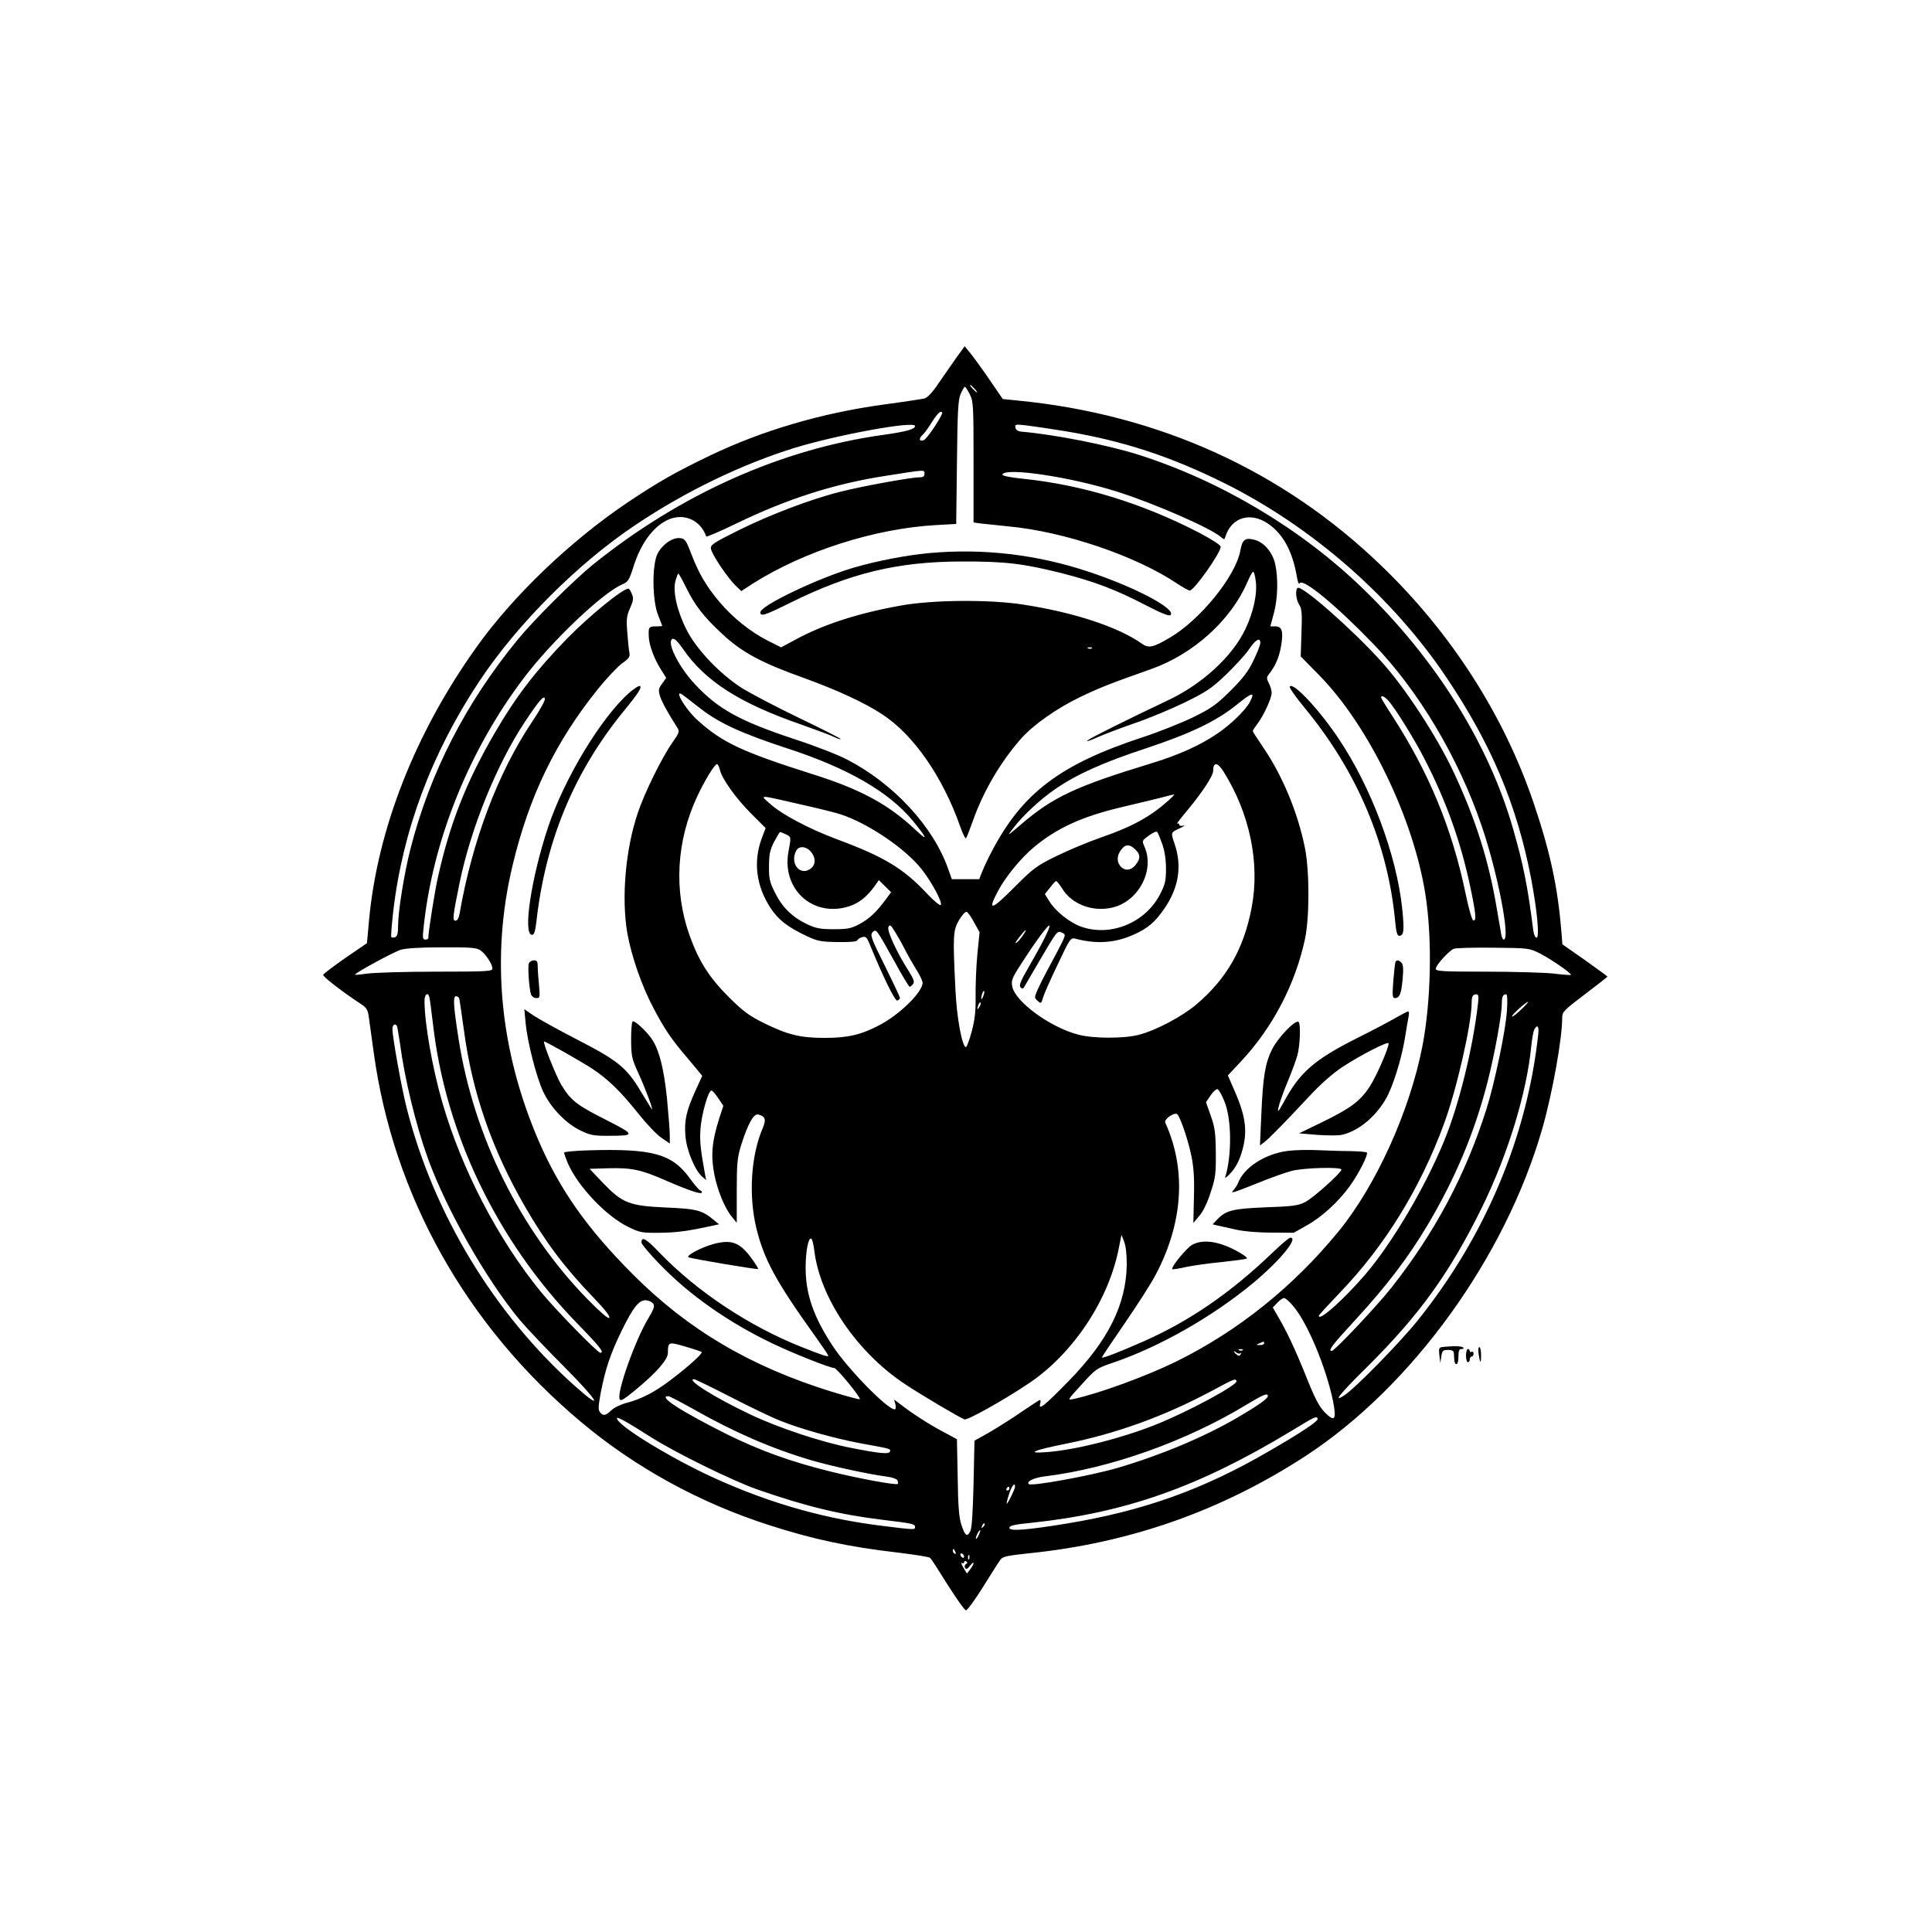 <?xml version="1.0" standalone="no"?>
<!DOCTYPE svg PUBLIC "-//W3C//DTD SVG 20010904//EN"
 "http://www.w3.org/TR/2001/REC-SVG-20010904/DTD/svg10.dtd">
<svg version="1.0" xmlns="http://www.w3.org/2000/svg"
 width="1024pt" height="1024pt" viewBox="0 0 1024 1024"
 preserveAspectRatio="xMidYMid meet">

<g transform="translate(0,1024) scale(0.1,-0.1)"
fill="currentColor" stroke="none">
<path d="M5066 8340 c-25 -36 -67 -96 -94 -135 -29 -44 -56 -72 -72 -77 -14
-3 -110 -18 -215 -32 -329 -45 -644 -137 -925 -272 -185 -89 -275 -141 -435
-248 -303 -204 -609 -497 -803 -771 -322 -452 -521 -959 -566 -1442 l-11 -122
-114 -78 c-63 -44 -116 -84 -118 -90 -3 -9 107 -94 204 -157 24 -16 33 -30 37
-61 3 -22 15 -110 27 -195 104 -758 491 -1448 1099 -1957 287 -241 628 -428
995 -546 232 -75 423 -116 684 -146 90 -11 167 -23 171 -28 5 -4 47 -69 93
-143 47 -74 90 -135 97 -135 7 0 48 56 91 125 43 69 84 134 92 144 11 16 37
21 148 33 536 54 1022 225 1469 516 564 368 1059 1053 1255 1737 53 186 105
474 105 585 0 32 8 40 120 125 66 50 120 92 120 94 0 1 -54 41 -119 87 l-120
84 -5 65 c-20 241 -59 422 -147 683 -158 467 -438 903 -807 1258 -523 505
-1180 803 -1927 876 l-80 8 -70 102 c-38 56 -84 119 -101 140 l-31 38 -47 -65z
m99 -160 c10 -11 16 -20 13 -20 -3 0 -13 9 -23 20 -10 11 -16 20 -13 20 3 0
13 -9 23 -20z m-25 -30 c19 -37 20 -58 20 -359 l0 -320 33 -5 c17 -2 86 -9
152 -16 295 -27 678 -157 897 -305 29 -19 58 -35 64 -35 23 0 164 200 164 232
0 9 -47 39 -117 76 -301 155 -613 251 -926 284 -71 7 -116 16 -114 23 13 39
359 -12 608 -91 197 -62 498 -194 551 -241 16 -14 18 -14 23 3 32 103 134 133
228 67 80 -56 129 -148 152 -287 4 -24 10 -35 14 -27 17 27 190 -115 389 -321
241 -249 452 -604 575 -965 84 -245 154 -603 117 -603 -5 0 -12 15 -14 33 -3
17 -13 75 -22 127 -42 256 -114 483 -233 735 -87 184 -254 440 -379 578 -150
167 -420 405 -444 391 -14 -9 -9 -63 8 -89 14 -21 16 -47 12 -150 l-4 -124
101 -103 c260 -266 497 -756 560 -1159 37 -235 30 -567 -16 -804 -67 -344
-245 -737 -443 -980 -240 -294 -533 -529 -861 -691 -159 -78 -410 -170 -545
-199 -34 -7 -34 -7 43 77 74 82 80 86 159 113 250 84 534 245 755 429 139 117
237 236 192 236 -7 0 -48 -35 -93 -78 -224 -215 -441 -364 -686 -472 -119 -53
-220 -92 -220 -85 0 3 54 84 121 181 66 96 140 211 164 257 146 276 164 558
51 807 -8 18 50 58 64 44 17 -17 59 -142 75 -223 12 -59 16 -119 13 -217 l-3
-136 31 37 c20 22 43 70 60 123 26 78 29 100 28 212 -1 107 -5 135 -27 197
l-25 71 25 37 c13 20 30 34 36 32 7 -2 23 -30 36 -63 39 -93 41 -285 5 -403
-3 -9 11 2 30 23 23 25 44 63 56 104 34 109 25 190 -36 329 l-36 83 71 76
c166 178 285 405 337 644 25 114 25 359 1 483 -38 190 -119 385 -222 536 -30
44 -55 83 -55 86 0 4 11 21 24 38 33 43 76 136 76 165 0 13 -7 36 -15 51 -13
26 -13 31 4 52 32 42 52 89 61 146 13 77 5 103 -30 103 l-27 0 18 67 c21 75
25 186 8 262 -14 65 -61 119 -114 131 -47 11 -61 -1 -71 -59 -25 -135 -213
-367 -374 -461 -88 -52 -112 -57 -147 -32 -126 89 -362 167 -633 208 -173 27
-475 25 -642 -5 -227 -40 -416 -101 -565 -183 l-73 -39 -72 36 c-91 47 -182
119 -254 204 -69 81 -110 151 -150 255 -28 74 -34 81 -60 84 -40 4 -94 -34
-119 -83 -30 -60 -28 -248 3 -325 12 -30 22 -56 22 -57 0 -2 -16 -3 -35 -3
-37 0 -39 -5 -36 -60 3 -43 30 -115 62 -165 l30 -48 -21 -30 c-20 -26 -21 -34
-12 -66 10 -31 39 -85 92 -168 13 -20 10 -27 -27 -80 -56 -80 -148 -267 -183
-373 -65 -193 -87 -450 -55 -636 22 -123 77 -281 137 -394 64 -121 94 -165
186 -273 l74 -89 -35 -77 c-49 -107 -61 -160 -54 -242 6 -75 49 -180 88 -215
l22 -19 -6 30 c-25 137 -29 179 -24 245 6 76 41 200 58 200 5 0 21 -18 36 -41
l27 -40 -22 -67 c-38 -120 -45 -193 -27 -291 17 -89 56 -186 97 -234 l23 -28
0 168 c0 148 3 177 23 243 36 114 67 169 91 163 38 -10 43 -27 23 -74 -62
-144 -75 -356 -33 -529 40 -165 105 -284 308 -567 40 -56 73 -105 73 -108 0
-9 -29 1 -145 47 -276 110 -551 293 -748 497 -73 77 -97 90 -97 55 0 -8 44
-61 98 -116 155 -161 364 -308 597 -419 115 -55 300 -128 327 -130 14 -1 143
-158 135 -165 -2 -3 -71 16 -153 41 -428 133 -758 328 -1049 620 -242 242
-387 448 -499 706 -207 479 -255 977 -140 1459 87 367 228 659 454 939 46 57
104 118 127 135 36 25 43 35 39 56 -3 14 -8 62 -11 106 -6 71 -4 88 14 130 18
40 20 53 10 76 -6 15 -14 28 -18 28 -31 0 -205 -142 -325 -264 -168 -173 -270
-306 -381 -496 -153 -262 -240 -482 -304 -770 -17 -75 -50 -284 -51 -322 0 -5
-7 -8 -16 -8 -14 0 -15 9 -9 63 48 460 239 936 528 1319 147 196 421 457 526
501 30 13 36 23 58 92 38 121 100 207 175 246 85 44 179 7 211 -84 1 -5 72 26
157 67 270 131 521 212 795 254 214 34 205 33 205 11 0 -14 -7 -19 -28 -19
-43 0 -303 -47 -416 -76 -157 -39 -375 -122 -540 -204 -135 -67 -151 -78 -148
-98 3 -28 88 -155 131 -196 l30 -29 63 41 c273 172 646 291 970 309 l106 6 4
326 c3 277 6 332 20 364 9 20 19 37 22 37 3 0 15 -18 26 -40z m-152 -114 c-30
-56 -79 -124 -92 -129 -24 -9 -28 8 -6 28 10 9 33 41 50 69 18 29 38 53 46 53
10 0 10 -5 2 -21z m-138 -54 c0 -17 -48 -30 -169 -47 -541 -75 -1078 -316
-1540 -689 -101 -82 -312 -292 -397 -396 -276 -337 -465 -704 -569 -1111 -32
-125 -65 -329 -65 -402 0 -43 -4 -59 -15 -64 -9 -3 -18 -3 -21 0 -3 2 2 63 10
135 50 430 204 841 457 1222 201 303 523 625 829 829 262 176 563 321 841 407
229 70 639 145 639 116z m800 -28 c304 -51 554 -133 840 -275 466 -232 893
-606 1178 -1032 237 -353 371 -672 446 -1057 33 -172 47 -320 30 -320 -7 0
-15 18 -18 43 -28 224 -52 346 -107 536 -128 448 -410 899 -795 1271 -326 316
-752 570 -1187 709 -164 52 -446 108 -622 123 -20 2 -31 9 -33 22 -4 17 1 18
60 11 34 -4 128 -18 208 -31z m1005 -789 c11 -67 -11 -170 -55 -261 -69 -144
-228 -290 -408 -375 -228 -108 -410 -199 -427 -213 -11 -9 11 -2 49 15 38 17
128 51 200 76 72 24 191 74 264 109 116 57 143 75 221 149 48 47 104 107 122
135 35 51 59 64 59 32 0 -10 -16 -51 -36 -92 -28 -59 -55 -94 -123 -162 -77
-76 -102 -93 -202 -142 -63 -30 -181 -77 -264 -104 -435 -143 -635 -294 -797
-602 -19 -36 -42 -84 -51 -107 l-17 -43 -73 0 -72 0 -19 53 c-77 223 -289 454
-536 581 -47 25 -173 74 -281 109 -289 96 -404 159 -527 292 -86 92 -152 225
-117 239 10 3 27 -13 54 -52 117 -171 300 -289 627 -402 82 -29 162 -59 177
-67 16 -8 31 -13 33 -10 2 2 -96 52 -219 111 -123 59 -259 131 -303 158 -116
74 -240 203 -293 306 -52 101 -76 206 -61 263 6 21 13 39 15 39 3 0 21 -32 40
-71 49 -99 92 -155 192 -248 104 -98 208 -154 438 -236 171 -62 317 -129 411
-191 166 -108 322 -333 414 -597 13 -37 27 -64 30 -60 4 5 19 44 35 88 54 156
148 317 256 439 65 74 189 161 313 221 102 49 154 70 378 149 223 79 422 259
508 458 14 32 28 58 32 58 4 0 10 -20 13 -45z m-868 -361 c-3 -3 -12 -4 -19
-1 -8 3 -5 6 6 6 11 1 17 -2 13 -5z m-2071 -322 c97 -75 219 -131 455 -208
320 -104 539 -230 666 -383 78 -95 85 -115 17 -51 -143 135 -289 215 -542 295
-379 120 -483 169 -614 287 -70 63 -135 179 -74 131 13 -10 54 -42 92 -71z
m2910 40 c-23 -45 -102 -122 -175 -171 -89 -61 -205 -113 -346 -156 -404 -123
-524 -179 -695 -326 -74 -63 -74 -63 -40 -19 54 70 142 152 225 209 110 76
254 141 480 215 237 79 371 143 480 231 82 66 98 70 71 17z m-3806 -108 c-182
-272 -317 -631 -384 -1016 -4 -24 -12 -38 -22 -38 -17 0 -14 25 22 201 60 292
198 630 346 853 76 114 102 144 106 122 2 -9 -29 -64 -68 -122z m4537 114 c37
-40 142 -209 197 -318 111 -216 188 -432 237 -662 32 -151 36 -192 17 -186 -6
2 -24 64 -39 137 -72 348 -194 644 -388 944 -34 52 -61 97 -61 100 0 14 17 6
37 -15z m-3542 -366 c10 -48 85 -153 166 -234 l77 -77 -20 -53 c-47 -124 -30
-256 47 -372 41 -62 92 -101 190 -147 57 -27 76 -31 164 -32 66 -1 102 2 105
9 2 6 14 14 26 17 18 5 24 -1 37 -31 72 -177 137 -310 149 -305 8 3 14 9 14
14 0 4 -36 81 -80 170 -73 146 -79 164 -65 178 19 19 19 19 116 -155 40 -74
77 -134 80 -134 4 0 12 6 18 14 9 11 5 25 -22 68 -64 100 -118 217 -108 235 7
14 13 10 33 -23 14 -22 38 -64 53 -94 15 -30 43 -79 61 -108 19 -29 34 -61 34
-71 0 -49 -121 -168 -228 -224 -98 -52 -169 -68 -292 -68 -129 0 -196 17 -320
78 -79 39 -109 61 -186 137 -105 105 -160 191 -209 328 -85 238 -70 501 41
738 40 85 92 170 104 170 5 0 11 -13 15 -28z m2669 -10 c140 -222 195 -487
150 -722 -41 -217 -131 -376 -292 -513 -75 -64 -216 -139 -307 -162 -78 -20
-240 -20 -319 1 -149 38 -336 175 -351 256 -6 31 -1 45 48 120 77 120 143 209
149 202 7 -6 -36 -92 -111 -222 -42 -72 -51 -96 -42 -105 9 -9 13 -9 19 1 4 7
45 77 91 156 80 136 85 144 107 134 22 -10 22 -11 6 -47 -9 -19 -39 -76 -66
-126 -27 -49 -57 -109 -67 -132 -17 -40 -17 -42 1 -58 18 -16 19 -15 28 17 5
18 40 97 78 176 65 138 69 143 93 137 114 -30 209 -23 307 20 78 34 117 68
168 143 75 111 92 226 50 344 -19 56 -19 56 29 78 23 11 32 17 20 14 -14 -3
-23 -1 -23 6 0 6 -5 8 -11 4 -6 -4 17 27 51 67 82 99 140 186 140 213 0 48 23
47 54 -2z m-291 -155 c-98 -87 -193 -139 -358 -196 -66 -23 -172 -67 -235 -98
-106 -52 -123 -65 -218 -160 -130 -131 -151 -136 -91 -23 39 73 120 172 186
227 122 103 255 164 464 214 74 17 166 40 204 49 39 10 73 19 78 19 4 1 -10
-14 -30 -32z m-1943 -22 c85 -19 178 -42 205 -51 145 -47 343 -181 430 -291
55 -70 113 -179 101 -190 -4 -4 -36 22 -70 58 -127 136 -227 197 -486 293
-146 55 -287 130 -350 187 -54 48 -66 48 170 -6z m1910 -208 c13 -37 20 -82
20 -131 0 -64 -4 -83 -32 -137 -79 -152 -266 -227 -422 -169 -60 23 -134 82
-166 136 l-22 35 27 34 c14 19 29 35 33 35 4 0 18 -18 32 -40 51 -83 160 -124
263 -101 139 31 228 194 174 321 -15 34 -15 34 22 61 20 15 39 24 44 20 4 -4
16 -33 27 -64z m-1995 51 c29 -13 29 -14 14 -92 -36 -196 125 -347 314 -292
56 16 100 50 144 111 l21 30 33 -32 32 -32 -28 -38 c-50 -68 -89 -104 -140
-131 -43 -23 -63 -27 -135 -27 -71 0 -94 4 -141 26 -79 37 -133 90 -171 167
-29 58 -33 76 -32 142 0 61 5 85 27 128 15 28 29 52 32 52 2 0 16 -5 30 -12z
m1852 -80 c28 -27 29 -48 2 -82 -26 -33 -63 -34 -85 -1 -17 26 -12 58 14 88
20 23 41 22 69 -5z m-1717 -15 c27 -35 23 -73 -11 -92 -55 -31 -102 38 -69
100 15 28 55 24 80 -8z m863 -372 l29 -52 -12 -119 c-6 -65 -10 -165 -9 -222
1 -79 -4 -122 -21 -186 -12 -45 -26 -82 -30 -82 -20 0 -49 153 -56 305 -14
286 -13 313 19 368 16 27 34 46 40 44 7 -2 25 -27 40 -56z m257 -71 c-11 -16
-26 -33 -33 -37 -12 -7 0 11 32 50 23 28 24 20 1 -13z m-2875 -76 c28 -18 65
-74 65 -98 0 -14 -29 -16 -297 -16 -164 0 -327 -5 -363 -10 -35 -5 -66 -8 -68
-6 -6 6 201 119 242 132 26 8 105 13 219 13 147 1 182 -2 202 -15z m5620 -19
c59 -31 168 -106 161 -112 -2 -2 -43 1 -92 7 -49 5 -209 10 -356 10 -231 0
-268 2 -268 15 0 19 68 94 95 106 11 5 106 7 210 6 190 -2 190 -2 250 -32z
m-2954 -226 c-5 -13 -10 -19 -10 -12 -1 15 10 45 15 40 3 -2 0 -15 -5 -28z
m-2936 -1 c3 -7 11 -73 20 -146 66 -580 339 -1148 762 -1584 122 -125 148
-158 125 -158 -15 0 -242 233 -317 325 -226 278 -417 645 -520 1000 -53 182
-95 422 -95 540 0 34 16 48 25 23z m5559 -35 c-27 -238 -101 -540 -181 -733
-100 -243 -272 -535 -415 -703 -115 -134 -248 -253 -248 -221 0 4 50 58 111
122 238 247 427 553 553 897 67 181 146 529 146 639 0 35 6 46 26 46 10 0 12
-12 8 -47z m153 -40 c-6 -103 -66 -388 -109 -523 -111 -349 -273 -653 -504
-946 -76 -96 -300 -334 -315 -334 -22 0 0 29 127 167 163 177 279 329 381 501
146 245 250 493 318 760 37 145 75 353 75 413 0 37 6 49 23 49 6 0 8 -33 4
-87z m-5553 65 c2 -7 13 -83 25 -169 44 -330 148 -630 324 -935 110 -190 210
-323 366 -485 58 -61 87 -97 80 -104 -6 -6 -47 30 -117 101 -354 363 -601 862
-681 1375 -28 179 -31 229 -14 229 7 0 15 -6 17 -12z m2757 -45 c-12 -20 -14
-14 -5 12 4 9 9 14 11 11 3 -2 0 -13 -6 -23z m2871 -14 c-23 -23 -45 -39 -48
-37 -5 6 74 78 85 78 3 0 -13 -19 -37 -41z m-5958 -87 c2 -4 9 -46 16 -92 24
-185 84 -433 148 -610 98 -270 308 -640 486 -855 37 -44 144 -157 238 -251
180 -181 214 -241 56 -101 -429 383 -751 915 -893 1476 -27 107 -75 374 -75
417 0 23 14 32 24 16z m6049 -44 c-59 -544 -282 -1073 -640 -1518 -96 -119
-329 -357 -387 -395 -65 -43 -27 5 122 152 276 274 437 498 607 844 137 280
237 606 261 854 4 39 11 78 16 88 16 30 26 18 21 -25z m-2181 -1221 c-3 -212
-99 -404 -311 -620 -125 -128 -158 -154 -148 -118 3 11 3 21 -1 21 -3 0 -46
-28 -96 -62 -50 -35 -127 -83 -171 -109 l-80 -45 -5 -230 c-4 -161 -9 -236
-18 -252 -17 -30 -27 -22 -47 38 -12 37 -17 97 -19 250 l-4 202 -80 43 c-73
39 -155 92 -225 146 l-28 21 7 -26 c3 -15 2 -26 -4 -26 -39 0 -249 215 -329
337 -102 155 -143 275 -143 414 0 88 15 163 30 154 5 -3 12 -31 16 -63 30
-251 225 -538 479 -707 84 -56 288 -177 317 -188 16 -6 217 107 344 193 235
159 423 444 475 720 l13 65 14 -35 c9 -23 14 -66 14 -123z m881 -218 c76 -88
174 -322 212 -503 20 -102 10 -116 -44 -61 -30 31 -53 75 -100 194 -59 146
-104 241 -153 323 l-22 38 24 25 c13 14 29 25 36 25 7 0 28 -18 47 -41z
m-3390 10 c8 -12 1 -31 -27 -77 -68 -112 -167 -389 -152 -427 5 -13 20 -5 78
43 114 93 178 165 178 201 0 59 3 60 92 34 45 -13 84 -26 87 -29 7 -7 -70 -77
-164 -148 -84 -64 -155 -101 -232 -121 -31 -8 -69 -26 -83 -40 -30 -29 -43
-31 -60 -10 -10 12 -9 32 4 103 25 127 50 203 110 327 63 129 95 168 133 163
14 -2 31 -10 36 -19z m3237 -209 c0 -5 -10 -10 -22 -9 -22 0 -22 1 -3 9 11 5
21 9 23 9 1 1 2 -3 2 -9z m-113 -36 c-3 -3 -12 -4 -19 -1 -8 3 -5 6 6 6 11 1
17 -2 13 -5z m-12 -16 c5 4 5 1 1 -6 -6 -10 -11 -10 -22 -1 -8 6 -14 14 -14
16 0 3 6 0 13 -6 8 -6 18 -7 22 -3z m-2703 -232 c101 -52 219 -109 263 -126
112 -45 293 -95 427 -120 160 -29 160 -29 155 -43 -5 -16 -54 -11 -207 19
-158 31 -386 107 -533 177 -192 91 -344 187 -298 187 5 0 92 -42 193 -94z
m2682 85 c12 -19 -263 -167 -436 -235 -184 -72 -416 -130 -565 -142 -121 -10
-79 9 97 44 264 53 517 144 765 276 131 70 131 70 139 57z m166 -80 c0 -14
-51 -50 -162 -115 -177 -103 -406 -199 -634 -266 -140 -41 -458 -99 -471 -86
-14 14 27 34 85 41 345 42 749 186 1067 379 90 54 115 65 115 47z m-3046 -69
c215 -122 414 -209 624 -271 104 -31 307 -75 400 -87 32 -4 56 -13 59 -21 3
-8 4 -16 2 -18 -9 -8 -206 28 -359 66 -211 52 -378 113 -555 201 -240 121
-359 198 -303 198 7 0 66 -31 132 -68z m-221 -151 c128 -81 425 -227 557 -274
257 -90 442 -135 666 -162 164 -20 174 -22 174 -39 0 -15 -2 -15 -200 10 -315
41 -617 132 -915 274 -224 108 -465 259 -465 293 0 10 48 -16 183 -102z m3531
100 c7 -11 -85 -73 -264 -176 -346 -201 -661 -313 -1065 -380 -215 -35 -305
-42 -305 -23 0 12 26 18 118 27 497 53 883 189 1372 484 133 81 136 82 144 68z
m-1604 -361 c0 -12 -38 -90 -44 -90 -2 0 3 23 12 50 14 45 32 67 32 40z m-30
-10 c0 -5 -5 -10 -11 -10 -5 0 -7 5 -4 10 3 6 8 10 11 10 2 0 4 -4 4 -10z
m-139 -203 c-10 -9 -11 -8 -5 6 3 10 9 15 12 12 3 -3 0 -11 -7 -18z m-23 -42
c-6 -14 -13 -23 -15 -21 -5 5 15 46 22 46 3 0 -1 -11 -7 -25z m-124 -91 c3 -8
2 -12 -4 -9 -6 3 -10 10 -10 16 0 14 7 11 14 -7z m46 -25 c0 -6 -4 -7 -10 -4
-5 3 -10 11 -10 16 0 6 5 7 10 4 6 -3 10 -11 10 -16z m27 -11 c-3 -8 -6 -5 -6
6 -1 11 2 17 5 13 3 -3 4 -12 1 -19z m-17 -28 c-7 -4 -9 -13 -5 -20 6 -9 13
-6 26 11 10 13 19 20 19 14 0 -5 -8 -20 -18 -33 l-17 -22 -19 31 c-10 18 -14
29 -7 25 6 -4 11 -2 11 4 0 6 5 8 11 4 8 -5 8 -9 -1 -14z"/>
<path d="M4930 7309 c-124 -11 -284 -42 -410 -79 -191 -57 -490 -201 -490
-235 0 -24 21 -18 156 49 321 159 570 219 909 220 233 1 331 -11 540 -64 171
-44 281 -86 444 -171 78 -40 118 -56 125 -49 32 32 -189 149 -438 231 -272 90
-553 123 -836 98z"/>
<path d="M3336 6569 c-150 -132 -345 -455 -431 -713 -90 -271 -135 -571 -85
-571 11 0 17 18 23 70 48 427 198 789 458 1110 83 101 102 132 91 139 -5 3
-31 -13 -56 -35z"/>
<path d="M6836 6601 c-4 -5 32 -56 79 -113 279 -338 442 -724 480 -1135 5 -54
11 -73 21 -73 25 0 28 29 16 144 -30 285 -164 643 -337 901 -105 157 -243 303
-259 276z"/>
<path d="M2803 5134 c-7 -18 2 -140 12 -166 4 -10 16 -18 28 -18 19 0 19 4 14
68 -4 37 -7 82 -7 100 0 25 -4 32 -20 32 -11 0 -23 -7 -27 -16z"/>
<path d="M7397 5143 c-3 -5 -8 -50 -12 -100 -6 -79 -5 -93 8 -93 25 0 34 22
41 98 5 51 4 78 -5 88 -13 15 -25 18 -32 7z"/>
<path d="M2786 4818 c9 -100 57 -287 93 -364 39 -83 117 -166 194 -204 53 -26
70 -30 146 -30 152 0 151 4 -8 85 -155 78 -186 103 -236 185 -28 47 -101 230
-91 230 9 0 200 -108 256 -145 85 -57 149 -119 243 -237 43 -54 97 -111 122
-128 l45 -31 0 44 c0 24 -7 113 -15 197 -16 152 -39 246 -75 305 -26 43 -98
110 -107 101 -5 -4 -8 -49 -8 -99 1 -85 4 -99 38 -174 36 -78 79 -193 73 -193
-1 0 -27 41 -57 91 -76 129 -122 167 -340 279 -101 52 -205 110 -232 128 l-48
33 7 -73z"/>
<path d="M7395 4844 c-33 -19 -123 -67 -200 -105 -228 -115 -305 -181 -390
-339 -30 -54 -35 -59 -29 -30 4 19 24 77 46 130 22 52 46 117 54 145 15 54 19
171 6 179 -18 11 -109 -84 -140 -146 -37 -76 -48 -143 -57 -351 l-7 -158 24
18 c28 22 114 110 237 242 60 65 124 121 175 155 97 64 246 140 246 126 0 -26
-64 -173 -99 -227 -51 -79 -101 -116 -250 -189 l-126 -61 96 -8 c53 -4 112 -4
130 0 85 18 178 93 234 190 35 59 82 207 100 315 8 52 18 107 21 123 3 15 2
27 -3 26 -4 0 -35 -16 -68 -35z"/>
<path d="M3118 4143 c-71 -2 -128 -8 -128 -12 0 -5 9 -31 20 -57 52 -121 202
-279 318 -336 63 -31 72 -33 172 -32 89 1 153 10 288 40 l23 5 -28 23 c-63 52
-90 59 -255 66 -194 9 -229 23 -334 132 l-69 73 100 3 c124 3 171 -7 304 -65
124 -54 191 -76 191 -63 0 6 -4 10 -8 10 -5 0 -30 29 -56 65 -95 130 -197 158
-538 148z"/>
<path d="M6826 4140 c-121 -15 -233 -88 -264 -170 -3 -8 -12 -23 -21 -34 -15
-18 -15 -18 9 -11 14 4 72 27 130 50 58 24 133 50 166 59 66 17 264 22 264 7
0 -16 -149 -150 -192 -172 -37 -19 -65 -23 -208 -28 -176 -7 -213 -16 -260
-66 l-23 -24 24 -6 c13 -3 56 -12 94 -21 42 -10 118 -17 191 -17 l121 -1 69
39 c81 45 169 126 230 211 46 64 96 163 89 175 -3 4 -44 7 -92 8 -49 0 -126 3
-173 5 -47 2 -116 1 -154 -4z"/>
<path d="M3780 3646 c-65 -18 -149 -63 -130 -70 23 -9 363 -66 368 -62 2 3
-15 30 -38 61 -60 81 -105 97 -200 71z"/>
<path d="M6320 3643 c-30 -16 -116 -120 -106 -130 1 -2 35 3 74 12 39 8 124
20 189 26 65 7 124 15 131 18 7 4 -18 22 -63 46 -92 47 -169 57 -225 28z"/>
<path d="M7660 3102 c-35 -3 -35 -3 -31 -45 l5 -42 5 35 c5 31 9 35 36 35 23
0 30 -5 31 -20 2 -47 5 -55 14 -55 6 0 10 18 10 40 0 31 4 40 17 40 9 0 13 3
9 7 -8 8 -40 10 -96 5z"/>
<path d="M7837 3063 c8 -52 13 -54 13 -5 0 23 -4 42 -9 42 -6 0 -7 -17 -4 -37z"/>
<path d="M7770 3055 c0 -19 5 -35 10 -35 6 0 10 7 10 15 0 8 5 15 10 15 6 0
10 7 10 16 0 8 -4 12 -10 9 -5 -3 -10 -1 -10 4 0 6 -4 11 -10 11 -5 0 -10 -16
-10 -35z"/>
</g>
</svg>
